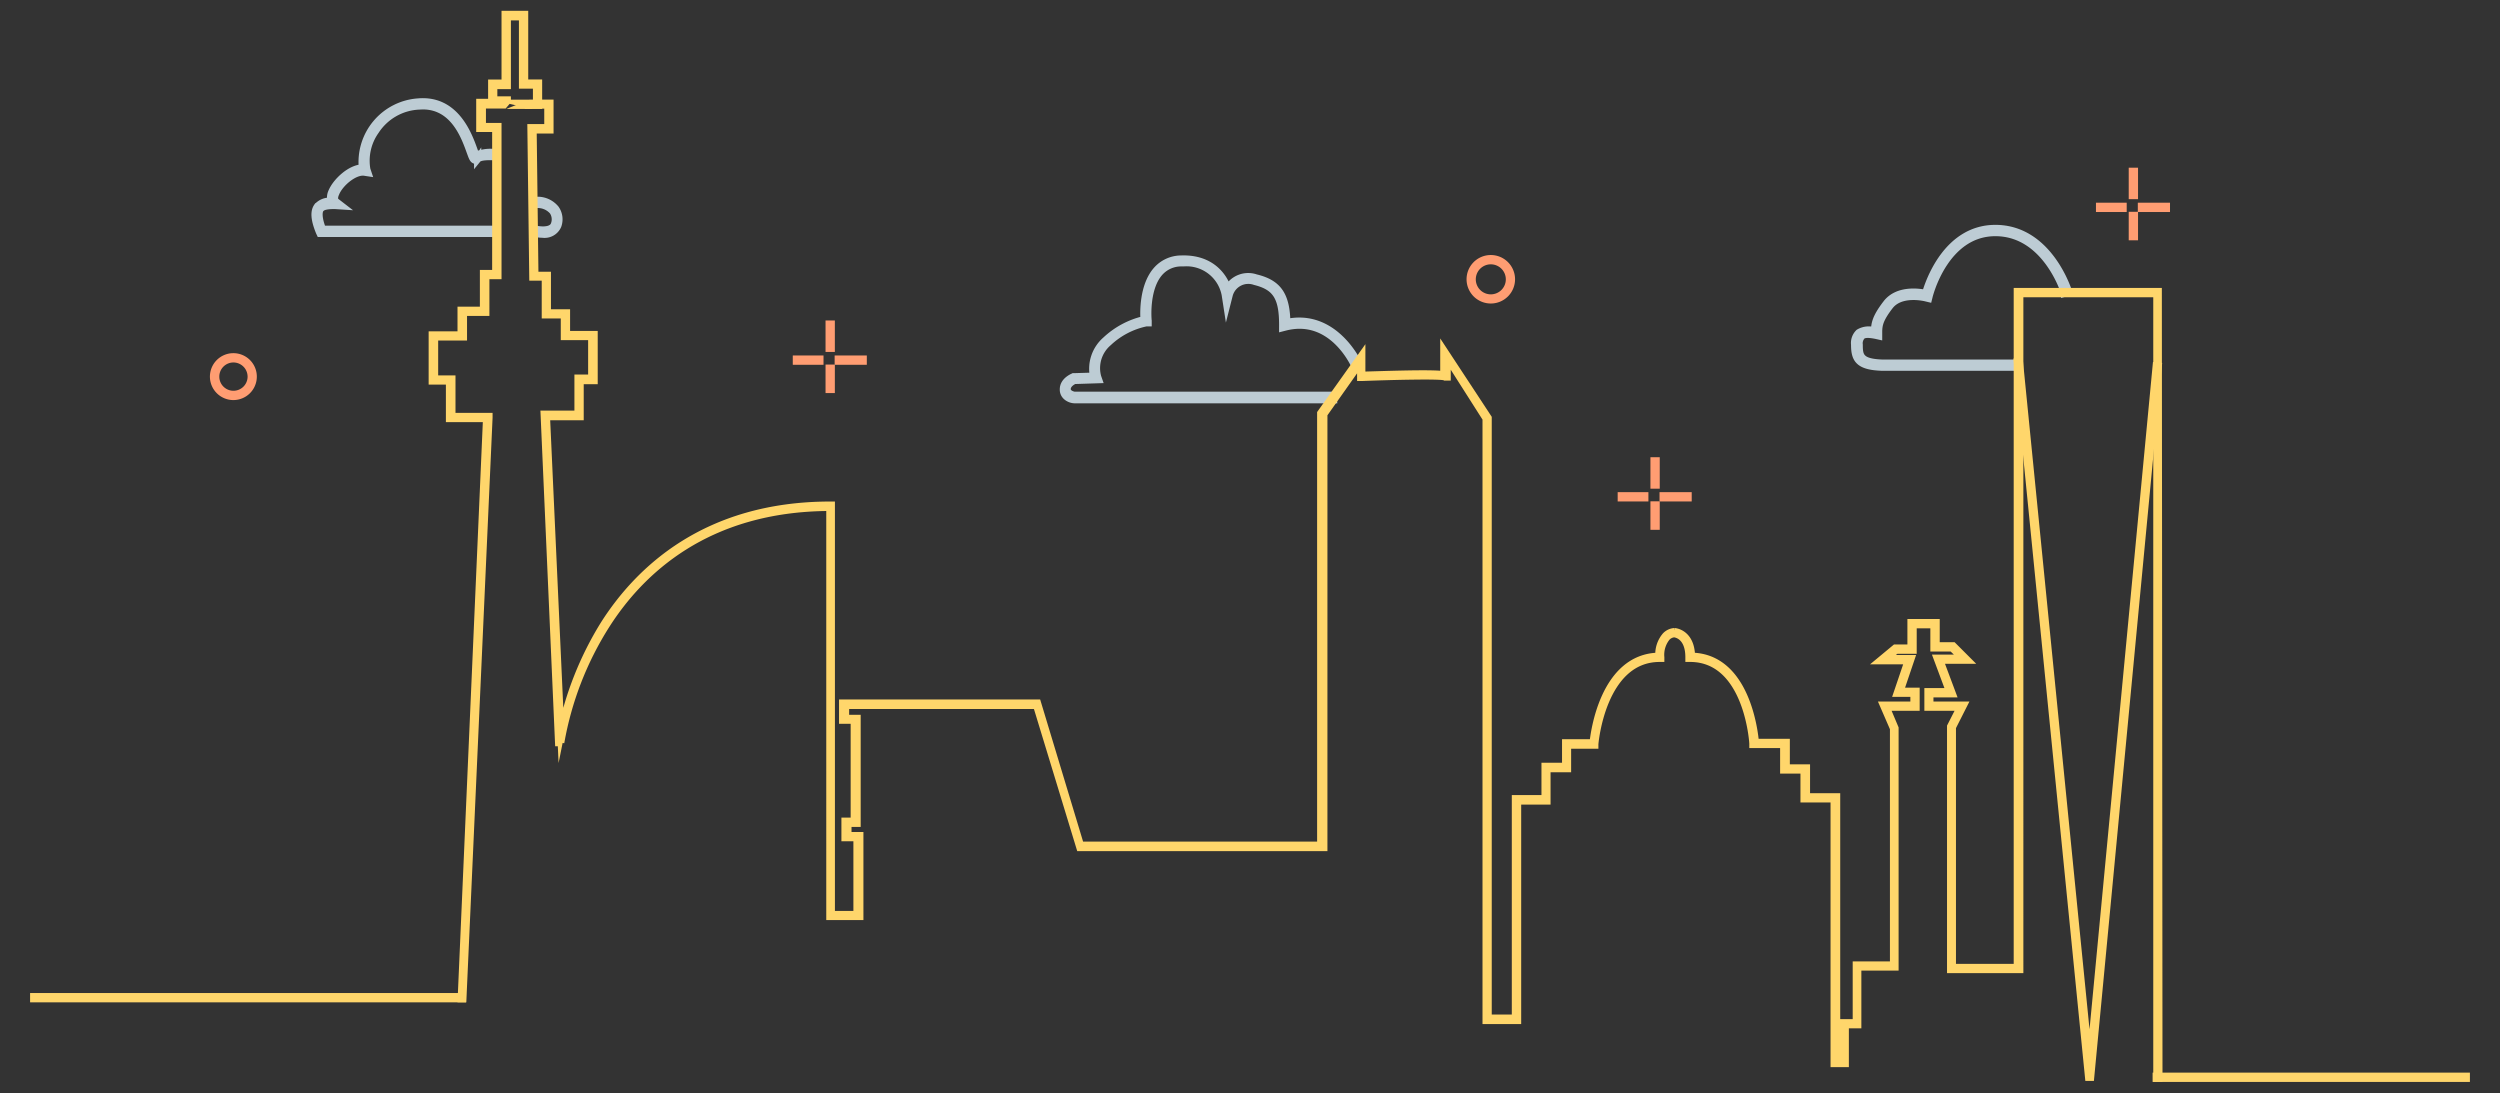 <svg xmlns="http://www.w3.org/2000/svg" viewBox="0 0 346.44 151.46"><rect x="0" y="0" width="346.44" height="151.46" fill="#333333" stroke="none"/><defs><style>.cls-1{fill:#ff9d72;stroke:#ff9d72;}.cls-1,.cls-2,.cls-3{stroke-miterlimit:10;}.cls-2{fill:#f4f4f4;stroke:#bdccd4;}.cls-3{fill:#ffd66b;stroke:#ffd66b;}</style></defs><g id="Capa_2" data-name="Capa 2"><path class="cls-1" d="M32.35,54.94a2.75,2.75,0,1,1,2.74-2.75A2.75,2.75,0,0,1,32.35,54.94Zm0-5.21a2.46,2.46,0,1,0,2.46,2.46A2.47,2.47,0,0,0,32.35,49.73Z"/><path class="cls-1" d="M206.6,41.56a2.86,2.86,0,1,1,2.85-2.86A2.86,2.86,0,0,1,206.6,41.56Zm0-5.43a2.58,2.58,0,1,0,2.57,2.57A2.58,2.58,0,0,0,206.6,36.13Z"/><rect class="cls-1" x="114.9" y="51.02" width="0.29" height="2.95"/><rect class="cls-1" x="116.16" y="49.76" width="3.46" height="0.29"/><rect class="cls-1" x="114.9" y="44.91" width="0.29" height="3.36"/><rect class="cls-1" x="110.36" y="49.76" width="3.26" height="0.29"/><rect class="cls-1" x="229.21" y="69.97" width="0.29" height="2.95"/><rect class="cls-1" x="230.47" y="68.7" width="3.46" height="0.29"/><rect class="cls-1" x="229.21" y="63.86" width="0.29" height="3.36"/><rect class="cls-1" x="224.67" y="68.7" width="3.26" height="0.29"/><rect class="cls-1" x="295.49" y="29.85" width="0.29" height="2.95"/><rect class="cls-1" x="296.75" y="28.59" width="3.46" height="0.29"/><rect class="cls-1" x="295.49" y="23.74" width="0.29" height="3.36"/><rect class="cls-1" x="290.95" y="28.59" width="3.26" height="0.29"/><path class="cls-2" d="M68.84,32.34H44.35l-.08-.17c-.7-1.71-.79-2.83-.31-3.52a2.27,2.27,0,0,1,1.92-.76A1.88,1.88,0,0,1,46,26.56c.59-1.39,2.53-3.23,4.22-3.29A8.35,8.35,0,0,1,58,14.13c5.12-.42,6.92,4.54,7.68,6.66.09.26.19.54.27.72a5.27,5.27,0,0,1,2.9-.32l-.07.56c-.89-.1-2.28-.08-2.59.3a.35.35,0,0,1-.34.15c-.29-.05-.4-.37-.71-1.22-.78-2.17-2.4-6.67-7.09-6.29a7.59,7.59,0,0,0-6,3.44,7.14,7.14,0,0,0-1.22,5.35l.15.45-.46-.07c-1.35-.21-3.41,1.47-4,2.93-.17.38-.29.9.06,1.17l.74.57-.93-.06c-1.05,0-1.71.11-2,.51s-.25,1.4.3,2.79H68.84Z"/><path class="cls-2" d="M75.19,32.45a5,5,0,0,1-1-.11l.12-.56s2.13.47,2.52-.69a2,2,0,0,0-.22-1.82,2.77,2.77,0,0,0-2.36-.93v-.57A3.23,3.23,0,0,1,77,28.94a2.54,2.54,0,0,1,.3,2.33A2,2,0,0,1,75.19,32.45Z"/><path class="cls-2" d="M184.76,55.39H148.92c-.57,0-1.59-.43-1.56-1.44,0-1.2,1.35-1.71,1.4-1.74l.1,0,2.67-.08a5.26,5.26,0,0,1,1.72-5,11.62,11.62,0,0,1,5.29-2.83c-.07-1-.15-4.69,1.73-6.84a4.54,4.54,0,0,1,3.4-1.56c4.37-.16,6,2.68,6.46,4.11a3.25,3.25,0,0,1,3.9-1.5c3.07.74,4.22,2.37,4.29,6.18,6.68-1.41,9.91,5.68,9.94,5.76l-.52.23c-.13-.29-3.18-7-9.64-5.36l-.35.09V45c0-3.83-.94-5.28-3.85-6a2.74,2.74,0,0,0-3.56,1.86L170,42.2l-.21-1.36A5.46,5.46,0,0,0,164,36.42h-.33a4,4,0,0,0-3,1.36c-2,2.28-1.58,6.64-1.57,6.68l0,.27-.26,0a10.87,10.87,0,0,0-5.25,2.73,4.66,4.66,0,0,0-1.48,4.78l.13.37-3.36.11c-.19.09-1,.49-1,1.2s1,.86,1,.86h35.81Z"/><path class="cls-2" d="M279.7,50.88h-19c-3.14-.13-3.69-1.1-3.69-3.11a2,2,0,0,1,.59-1.67,2.68,2.68,0,0,1,2.16-.25v-.07c.06-.89.11-1.72,1.66-3.73s4.49-1.59,5.42-1.39c.44-1.54,2.94-9,9.67-9,7.46,0,10.12,8.72,10.15,8.81l-.55.16c0-.08-2.57-8.4-9.6-8.4s-9.17,8.76-9.19,8.85l-.07.28-.29-.07s-3.5-.94-5.09,1.12c-1.44,1.87-1.49,2.62-1.54,3.41l0,.41,0,.32-.31-.07c-1.07-.22-1.67-.2-2,.07a1.52,1.52,0,0,0-.38,1.23c0,1.54.14,2.42,3.13,2.54h19Z"/><polygon class="cls-3" points="73.1 14.46 72.75 14.6 73.18 14.6 73.17 14.48 73.1 14.46"/><polygon class="cls-3" points="73.1 14.46 73.17 14.48 73.18 14.6 74.63 14.6 74.63 14.34 73.46 14.34 73.1 14.46"/><path class="cls-3" d="M299.08,40.4H279.55v93.67h-9V100.78l1.55-3.06h-4.67V96.14h3.12l-1.74-4.65h3.84l-2-2H268.3V86.28h-3.48v3.53h-2.18l-2.11,1.75h3.9l-1.53,4.51h2.33v1.65H261l1.4,3.23v32.78h-5.16v8h-1.73v5.39h-1V110.42h-4.18v-4h-2.8v-3.54h-4.28c-.11-1.32-1.22-11.81-8.85-11.94-.07-3.27-2.33-3.41-2.36-3.41a1.88,1.88,0,0,0-1.22.57,3.93,3.93,0,0,0-.93,2.84c-7.69.13-9,10.72-9.12,12h-3.81v3.26h-2.85v4.48H210v30.41h-3.78V57.91l-6.14-9.34v3.37c-1.44-.29-8.78,0-11.37.06V49.26l-5.69,8v59.87h-33.3l-5.95-19.7h-27v2.37h1.61v14h-1.28v2.28h1.66v10.65H115.2V70h-.14C97.8,70,88.49,79,83.72,86.49a45.83,45.83,0,0,0-6,15.15l-2-43.9h4.67v-5h1.94V46.36H78.5v-3H75.85V38.16H74.12L73.87,18h2.34v-3.7H74.63v.26H73.18v0h2.74v3.13H73.58l.26,20.7h1.73v5.24h2.64v3H82v5.77H80.1v5H75.41l2,45.51h.29A44.82,44.82,0,0,1,84,86.63c4.72-7.42,13.91-16.27,31-16.32V127h4.15V115.8h-1.65v-1.71h1.27V99.55h-1.6v-1.8h26.48l6,19.7h33.8V57.39l5.11-7.23V52.3h.15c4.23-.16,11.1-.33,11.55-.06,0,0,0,0,0,0h.28V49.52L205.94,58v83.41h4.36V111h4.07v-4.48h2.85v-3.26H221v-.13c0-.12,1-11.9,9-11.9h.14v-.15a3.84,3.84,0,0,1,.84-2.77,1.59,1.59,0,0,1,1-.49c.08,0,2.07.14,2.07,3.26v.15h.15c8,0,8.71,11.68,8.71,11.8v.13h4.27v3.54H250v4h4.17v36.68h1.54V142h1.73v-8h5.16v-33.1L261.38,98h4.14V95.79H263.3l1.53-4.52h-3.5l1.42-1.17h2.36V86.57H268v3.22h2.52L272,91.21h-3.56l1.73,4.64h-3V98h4.5l-1.36,2.67v33.68h9.58V40.69h19V149.42h.28Z"/><path class="cls-3" d="M67.76,57.86v-.15H62.62V52.52h-2.4V46.69h4V43.28h3.1V38.19H69V17.54H66.84v-3h3L70.3,14v-.15H68.42v-2H70.3V2.33h2.11v9.46h1.94v2.52H72.46l.64.15.36-.13h1.17V11.51H72.7V2H70v9.52H68.14v2.58H70l-.51.09h-3v3.6H68.7V37.91H67V43h-3.1v3.41h-4V52.8h2.39V58h5.14L63.92,138.4h.22Z"/><polygon class="cls-3" points="289.43 149.29 279.56 50.13 279.84 50.1 289.57 147.81 298.8 50.71 299.08 50.74 289.71 149.29 289.43 149.29"/><rect class="cls-3" x="4.67" y="138.11" width="59.41" height="0.29"/><rect class="cls-3" x="298.8" y="149.14" width="42.97" height="0.29"/></g></svg>
